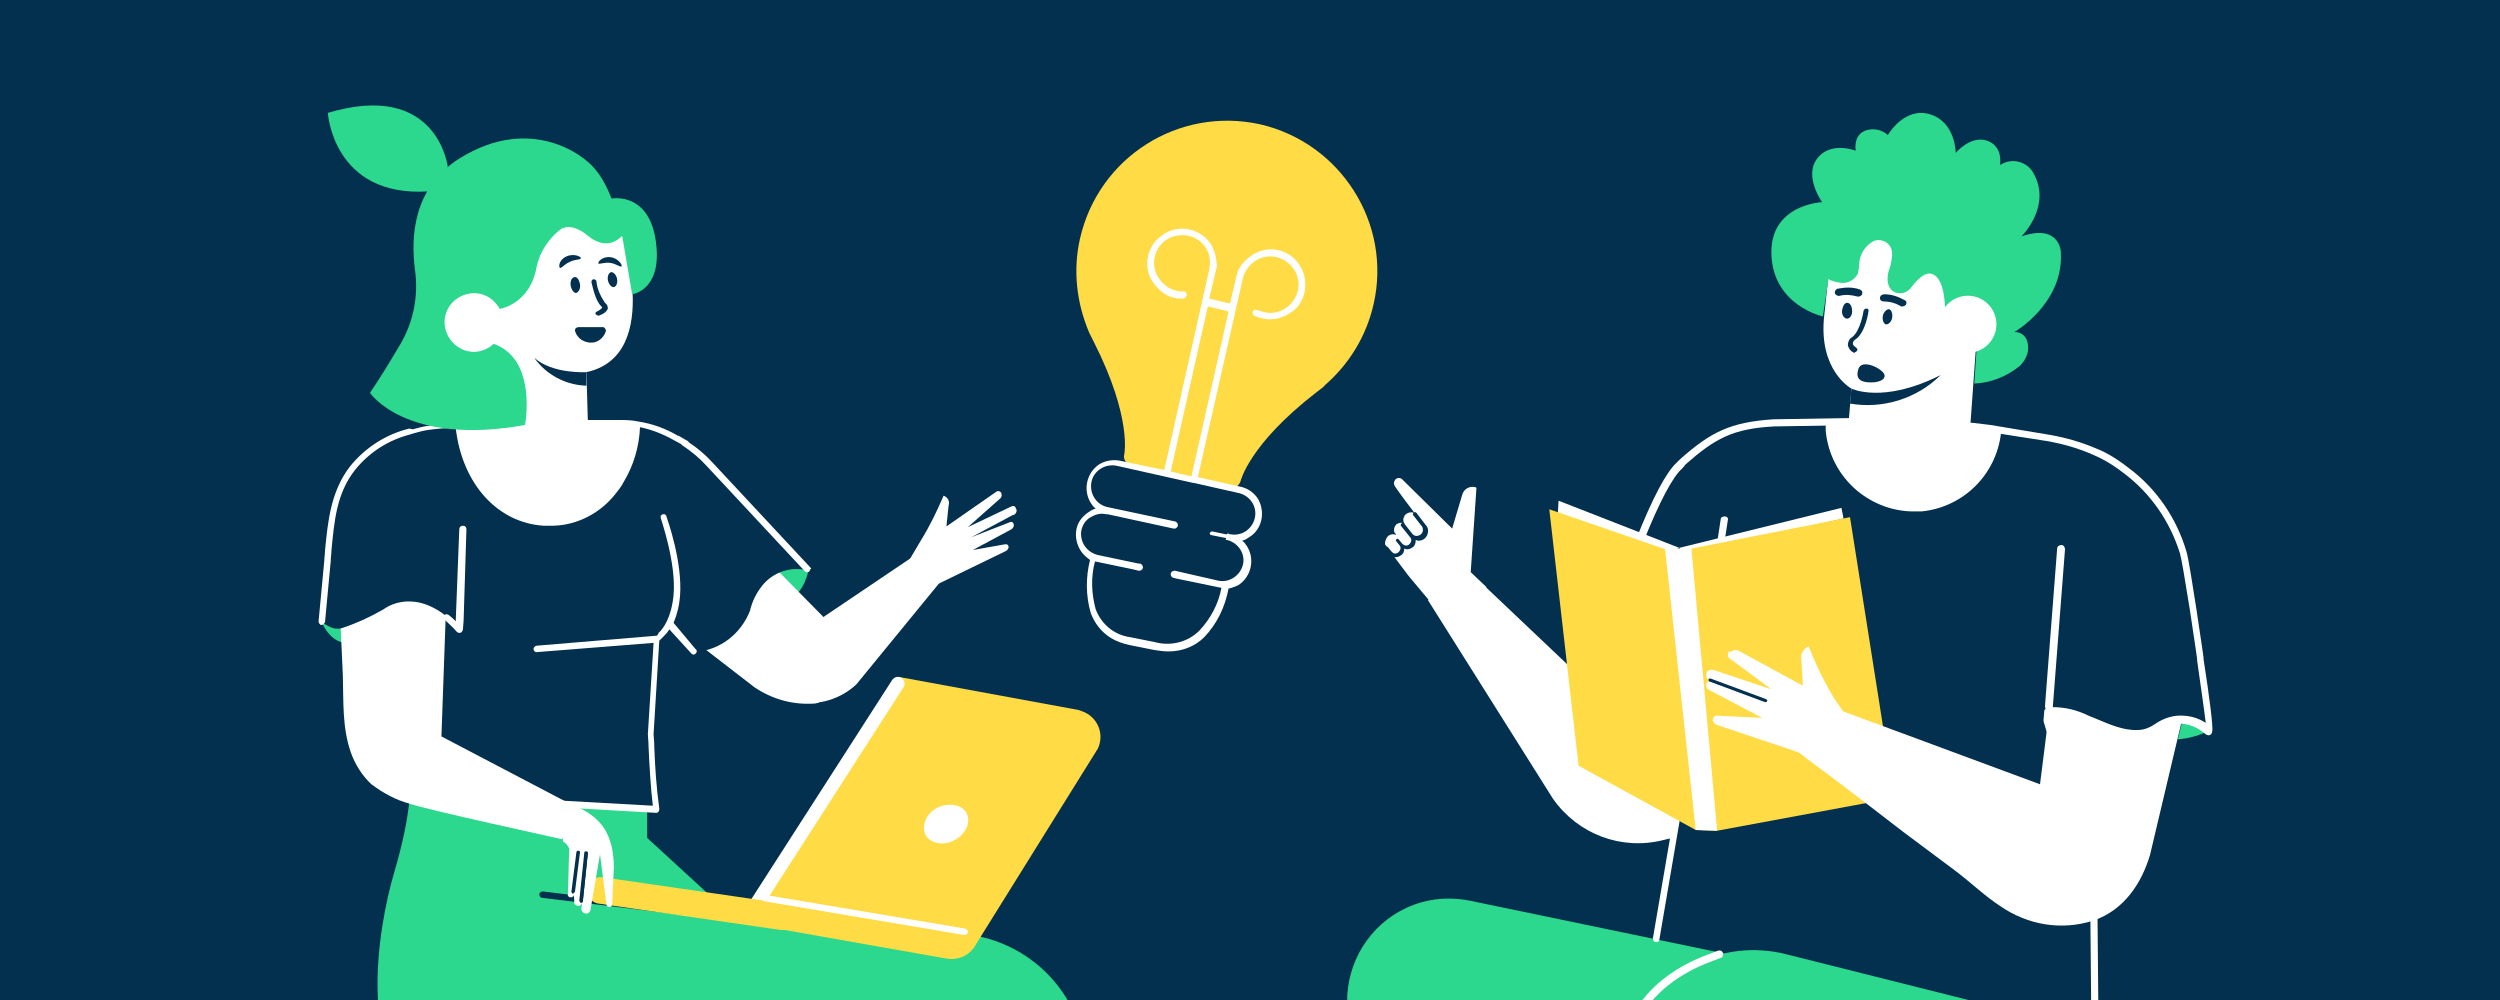 <?xml version="1.0" encoding="utf-8"?>
<!-- Generator: Adobe Illustrator 23.0.6, SVG Export Plug-In . SVG Version: 6.00 Build 0)  -->
<svg version="1.1" id="Layer_1" xmlns="http://www.w3.org/2000/svg" xmlns:xlink="http://www.w3.org/1999/xlink" x="0px" y="0px"
	 viewBox="0 0 350 140" style="enable-background:new 0 0 350 140;" xml:space="preserve">
<style type="text/css">
	.st0{clip-path:url(#SVGID_2_);}
	.st1{fill:#03304F;}
	.st2{fill:#2BD88D;}
	.st3{fill:#FFFFFF;}
	.st4{fill:#AC9AF0;}
	.st5{fill:#464646;}
	.st6{fill:#FFDB45;}
	.st7{fill:#FF7867;}
</style>
<title>ilustras</title>
<g>
	<g>
		<defs>
			<rect id="SVGID_1_" width="350" height="140"/>
		</defs>
		<clipPath id="SVGID_2_">
			<use xlink:href="#SVGID_1_"  style="overflow:visible;"/>
		</clipPath>
		<g class="st0">
			<rect x="-100.1" y="-114.9" class="st1" width="498.9" height="459.9"/>
			<path class="st2" d="M57.4,104.6v5.3c0,0,0.3,3.7-2.2,12.2c-2.3,7.8-5.7,27.1,5.5,33.4c1.6,0.9,3.4,1.3,5.3,1.3h37.5l-16,52.9
				c0,0,0.9,3.4,11.6,0.6s8,4.9,8,4.9l22.9-59.9c0,0,0.1-0.2,0.1-0.5c2.8-10.1-3-20.5-13.1-23.4c-0.5-0.1-1.1-0.3-1.6-0.4l-12.6-2.5
				l-12.2-11.2v-12.8H57.4z"/>
			<path class="st2" d="M76.5,122.1c-2.2,7.8-5.7,27.1,5.5,33.4c1.6,0.9,3.4,1.3,5.3,1.3h37.5l-16,52.9c0,0,0.9,3.4,11.6,0.6
				s8,4.9,8,4.9l22.9-59.9c0,0,0.1-0.2,0.1-0.5c2.8-10.1-3-20.5-13.1-23.4c-0.5-0.1-1.1-0.3-1.6-0.4l-43.4-4.1
				C93.4,126.9,78.9,113.6,76.5,122.1z"/>
			<path class="st1" d="M103,128.9c0.2,0,0.3-0.1,0.3-0.3c0-0.2-0.1-0.3-0.3-0.4c0,0,0,0,0,0l-27-3.3c-0.2,0-0.3,0.1-0.4,0.3
				c0,0.2,0.1,0.3,0.3,0.4L103,128.9L103,128.9z"/>
			<path class="st1" d="M103,129L103,129l-27.1-3.3c-0.2,0-0.4-0.2-0.4-0.5c0,0,0,0,0,0c0-0.2,0.2-0.4,0.5-0.4l27.1,3.3
				c0.2,0,0.4,0.2,0.4,0.4c0,0.2-0.2,0.4-0.4,0.4l0,0L103,129z M75.9,125c-0.1,0-0.2,0.1-0.2,0.2c0,0.1,0.1,0.2,0.2,0.3l27.1,3.3
				l0,0c0.1,0,0.2-0.1,0.2-0.2c0-0.1-0.1-0.2-0.2-0.3c0,0,0,0,0,0L75.9,125L75.9,125z"/>
			<path class="st2" d="M113.2,79.8c0,0-0.6,3.3-2.7,4l-2.4-3.2C109.5,79.4,111.5,79.1,113.2,79.8z"/>
			<path class="st3" d="M115.1,86.5l13.2-8.9l4.7,2.2l-13.1,16c-1.9,1.8-4.6,2.8-7.2,2.6L115.1,86.5z"/>
			<path class="st3" d="M108.9,79.9l6.6,6.7l-0.9,11.8c-0.2,0-0.4,0.1-0.6,0.1c-3,0.2-5.9-0.6-8.4-2.3l-10.1-7.8L108.9,79.9z"/>
			<path class="st1" d="M92.3,85.7l1.5,1.7l3.5,3.9c3.5-0.3,6.4-2.5,7.7-5.8c0.3-1.3,0.9-2.5,1.7-3.5c1.5-1.9,4.1-2.8,6.5-2.1
				l-9.8-10.4l-1.3-1.4l-2.8-3c-1-1.1-2.2-2.1-3.4-2.9l-0.4-0.3l-0.8-0.5l0,0L92.3,85.7z"/>
			<path class="st1" d="M57.3,82.5L57.3,82.5l0.1,2.2l1.2,26.7l33.4,1.9c-0.5-3-0.7-8.8-0.8-10.5L92,89.4c0.7-0.6,1.4-1.3,1.8-2.1
				c0.2-0.3,0.4-0.7,0.6-1.1l0.2,0.2l1.3-24.4V62l-1.2-0.7l0,0c-2.5-1.4-5.4-2.2-8.3-2.2h-4.7l-16.5,0.4h-1.1
				c-1.6,0-3.2,0.2-4.7,0.5c-0.8,0.2-1.5,0.4-2.3,0.6l0,0H57l0,0L57.3,82.5z"/>
			<path class="st4" d="M50.2,65c0.7,1.8,2.4,2.9,4.3,2.9L54.5,66c-1.3,0-2.5-0.9-2.6-2.3c-0.4,0.3-0.8,0.6-1.2,1L50.2,65z"/>
			<path class="st3" d="M76.1,73.6c-6.4-0.4-11.4-5.8-12.3-13.7c0-0.2,0.1-0.4,0.3-0.4c0.2,0,0.4,0.1,0.4,0.3c0,0,0,0,0,0
				c1,8,6.3,13.4,12.9,13.1c3.2-0.2,6.2-1.7,8.2-4.3c0.4-0.5,0.7-1,1.1-1.5c1.3-2.3,2-4.8,2.2-7.4c0-0.2,0.2-0.4,0.4-0.3
				c0,0,0,0,0,0l0,0c0.2,0,0.4,0.2,0.3,0.4c-0.1,2.7-0.9,5.4-2.3,7.7c-0.3,0.6-0.7,1.1-1.1,1.6c-2.1,2.7-5.3,4.4-8.7,4.5
				C77,73.6,76.5,73.6,76.1,73.6z"/>
			<path class="st2" d="M45,87c0,0,1.2,3.2,3.8,3l-0.5-2.3C48.3,87.7,47.2,88.5,45,87z"/>
			<path class="st1" d="M62.5,60.3L65,79.7L64.7,83l-0.4,5.2c0,0-4.4-6.3-10.5-2.9C47,89,47,88.2,45,87.1c0.3-2.8,0.5-5.6,0.8-8.5
				c0.4-4.6,0.5-9.2,3.5-13c2-2.6,4.9-4.4,8.1-5.1c1.3-0.5,2.6-0.6,4-0.5C61.4,59.9,62.5,60.2,62.5,60.3z"/>
			<path class="st3" d="M64.3,88.3c-0.1,0-0.1,0-0.1-0.1c-0.5-0.6-1-1.2-1.6-1.7c-0.1-0.1-0.1-0.2,0-0.3c0.1-0.1,0.2-0.1,0.3,0
				c0.5,0.4,1,0.9,1.4,1.4l0.1-0.7l0.4-13c0-0.1,0.1-0.2,0.2-0.2c0,0,0,0,0,0c0.1,0,0.2,0.1,0.2,0.2c0,0,0,0,0,0l-0.4,12.9l-0.1,1.2
				C64.5,88.2,64.4,88.2,64.3,88.3L64.3,88.3z"/>
			<path class="st3" d="M132.1,69.4c0.6,0.2,0.9,0.8,0.7,1.4l-0.3,2.9l6.9-4.8c0.2-0.2,0.5-0.2,0.7,0c0,0,0.1,0.1,0.1,0.2
				c0.1,0.3,0,0.6-0.3,0.8l-4.4,3.9l6.1-2.9c0.2-0.1,0.5-0.1,0.6,0.2c0,0,0,0.1,0.1,0.2c0.1,0.3-0.1,0.7-0.4,0.8h-0.1l-5.8,3.1
				l5.4-2.1c0.2-0.1,0.4,0,0.5,0.2c0,0,0,0,0,0l0,0c0.1,0.3,0,0.6-0.3,0.8l-5.4,2.9l4.5-0.8c0.3,0,0.4,0,0.5,0.3c0,0.1,0,0.1,0,0.2
				c-0.1,0.2-0.2,0.4-0.5,0.5l-10.5,5.1l-2.9-3.9c0,0,0.6-1,1.6-2.7C130.2,73.6,131.2,71.5,132.1,69.4z"/>
			<path class="st5" d="M224,91.3c0.9,0.9,2,1.6,3.2,1.9l0.3-2.5C226.3,90.4,225,90.6,224,91.3z"/>
			<path class="st3" d="M227.4,83.1L225,98.3l-19.2-18.2l-5.9,3.9l17.5,27.8c3.5,5,9.6,7.3,15.5,5.8l4.5-1.1l1.8-29.9L227.4,83.1z"
				/>
			<path class="st1" d="M224,91.4c1.6-0.8,3.3-0.9,5-0.4c1.9,0.7,3.8,1.5,5.6,2.4c0.7,0.4,1.6,0.6,2.4,0.7c0.4,0,0.8-0.1,1.1-0.2
				l-7.8,45.3l63,5.3l-0.2-22.1l-6.5-21.7l0,0l0.1-1.3c1.9-0.1,3.7,0.2,5.4,1.1c2.3,1,4.6,2.3,7.1,2.1s2.9-1.9,5.4-2
				c1.7-0.1,3.4,0.5,4.6,1.7c0,0-0.6-4.6-1.4-9.9c-0.3-2.3-0.7-4.8-1.1-7c-0.6-3.9-1.1-7.2-1.4-8c-1.4-4.6-4.1-8.6-7.9-11.4
				l-0.8-0.6c-1.1-0.8-2.3-1.5-3.6-2.1c-2-0.9-4.1-1.5-6.2-2l-1.7-0.3l-6.6-1.1l-2.5-0.3L260.5,59l-3.2,0.1l-9,0.2
				c-5.9,0.3-8.4,1.6-12.7,5.5l-0.5,0.5c-1.6,1.4-3.6,5.7-5.5,10.4c-1,2.6-2,5.2-2.9,7.7C225.5,86.7,224.5,89.8,224,91.4z"/>
			<path class="st3" d="M256.1,60.3c0.6,6.6,6.3,11.4,12.9,10.9c5.9-0.5,10.6-5.3,10.9-11.2l-2.8-0.3l-17.5-0.7L256,59
				C256,59.4,256,59.9,256.1,60.3z"/>
			<path class="st3" d="M267.9,71.6c0.4,0,0.7,0,1.1,0c6.1-0.6,10.8-5.5,11.2-11.6l-0.8,0c-0.4,5.7-4.8,10.3-10.5,10.8
				c-6.4,0.6-12-4.2-12.5-10.5c0,0,0,0,0,0c0-0.4-0.1-0.8,0-1.3h-0.8c0,0.4,0,0.9,0,1.3c0.3,3.3,1.9,6.3,4.4,8.4
				C262.3,70.6,265.1,71.6,267.9,71.6z"/>
			<path class="st2" d="M258.3,137l-52.5-10.9c-3-0.6-6.1-0.3-8.9,1l0,0c-5.2,2.4-8.4,7.7-8.3,13.3l1.8,98.6h16.5l9.4-80.2l24.6,7.1
				C241,165.9,257.4,137,258.3,137z"/>
			<path class="st2" d="M293.5,144.5c0.7,4.6,0.8,9.2,0.4,13.8c-0.4,4.5-2.5,7.9-7,7.9H255l-29.4,71.6l-16.6-6.1l13.5-69.2
				c1.3-6.2,3.1-12.2,5.6-18c3.7-8.5,13-13.2,22-10.9L293.5,144.5z"/>
			<path class="st2" d="M309.5,102.2c-1.4,0.7-3,1.2-4.6,1.3l0.7-2.9C307,100.6,308.4,101.1,309.5,102.2z"/>
			<path class="st3" d="M197.6,81.1c-0.1,0-3.7-4.9-3.7-4.9c0-0.4,0.1-0.7,0.3-1c0.3-0.4,0.8-0.5,1.3-0.3c-0.2-0.3-0.1-0.1-0.3-0.4
				c-0.1-0.4,0-0.8,0.3-1.1c0.3-0.2,0.7-0.3,1-0.1c-0.2-0.3,0.4,0.5,0.2,0.2c-0.2-0.3-0.3-0.7-0.2-1c0.1-0.1,0.1-0.3,0.2-0.4
				c0.4-0.4,1-0.5,1.4-0.2c-0.7-0.9-2.2-2.9-2.8-3.8c-0.2-0.3-0.2-0.6,0-0.9l0,0c0.2-0.3,0.7-0.4,1-0.1c0,0,0.1,0.1,0.1,0.1l6.9,6.8
				l1.4-4.7c0.2-0.8,1-1.3,1.8-1.1c0.1,0,0.1,0,0.2,0.1l-0.8,11.8l2.2,2.1l-5.4,5L197.6,81.1z"/>
			<path class="st3" d="M259.2,54.4c0,0-4.7-2.5-3.8-10.3l1.1-10.4l6.8-6.1l11.1,7.7l-1.8,7.5l4,6.3l-0.9,12.5l-17-1.2L259.2,54.4z"
				/>
			<path class="st2" d="M276.4,53.7c2.3-0.1,4.6-1,6.4-2.5c0.8-0.8,1.3-1.9,1.1-3c-0.1-1-0.9-1.8-1.9-1.7c0,0,0,0,0,0
				c0,0,7.1-4.1,6.5-11.4c0,0-0.3-3.8-5.5-2c0,0,4.4-4.3,1.6-9c-0.9-1.5-2.9-2-4.4-1.1c-0.1,0-0.1,0.1-0.2,0.1c0,0,0.5-2.6-1.8-3.4
				s-4.4,1.7-4.4,1.7s0-4.3-3.6-5.4s-5.9,2.9-5.9,2.9c-0.9-0.8-2.1-1-3.2-0.6c-1.7,0.7-1.3,2.8-1.3,2.8s-3.5-1.4-5.4,1.1
				s0.7,6.1,0.7,6.1s-7.4,0.3-7.1,7.4s7.2,8.6,7.2,8.6L256,39c0,0.3,1.6,0.6,1.8,0.6c1,0.1,1.9-0.5,2.3-1.3c0.1-0.5,0.2-1,0.2-1.5
				c0.1-1.3,0.9-2.5,2.1-3.1c1-0.3,2.1,0.2,2.4,1.2c0.1,0.3,0.1,0.6,0.1,0.9c-0.1,0.7-0.2,1.5-0.5,2.2c-0.3,1.1-0.2,2.6,1.1,3
				c0.8,0.2,1.6-0.1,2.1-0.8c0.7-0.9,1.9-2.3,3-1.8c1.7,0.7,1.7,4.7,1.7,4.7l4.4,6.1L276.4,53.7z"/>
			<path class="st3" d="M271.5,45.4c0,2.2,1.8,4,4,4s4-1.8,4-4s-1.8-4-4-4S271.5,43.2,271.5,45.4z"/>
			<path class="st1" d="M259.2,54.4c0,0,4.4,2.2,12.5-1.9c-3.3,3.3-8.1,4.8-12.7,4L259.2,54.4z"/>
			<path class="st1" d="M263.6,44.2c-0.1,0.6,0.1,1.1,0.4,1.2s0.8-0.3,0.9-0.9s-0.1-1.1-0.4-1.2S263.7,43.7,263.6,44.2z"/>
			<path class="st1" d="M257.9,43.4c-0.1,0.6,0.2,1.1,0.6,1.2s0.8-0.4,0.8-1s-0.2-1.1-0.6-1.2S258,42.8,257.9,43.4z"/>
			<path class="st1" d="M259.7,49.3c0.1,0,0.2-0.1,0.3-0.2c0.1-0.1,0-0.3-0.1-0.4c-0.1-0.1-0.5-0.3-0.5-0.6s0.2-0.5,0.4-0.6
				c1.4-1,1.8-3.9,1.8-4c0-0.2-0.1-0.3-0.3-0.3c-0.2,0-0.3,0.1-0.4,0.3c0,0-0.4,2.8-1.6,3.7c-0.4,0.2-0.6,0.7-0.6,1.1
				c0.1,0.5,0.4,0.9,0.9,1.1C259.6,49.4,259.7,49.4,259.7,49.3z"/>
			<path class="st1" d="M263.7,42.2c0.8,0,1.6,0.2,2.3,0.6c0.2,0.2,0.6,0.1,0.8-0.1l0,0c0.2-0.3,0.1-0.6-0.2-0.7c0,0,0,0,0,0
				c-0.9-0.5-1.8-0.8-2.8-0.8c-0.3,0-0.6,0.2-0.6,0.5c0,0,0,0,0,0.1l0,0C263.2,42,263.4,42.2,263.7,42.2z"/>
			<path class="st1" d="M260,41.5c-0.8-0.2-1.6-0.3-2.4-0.1c-0.3,0.1-0.6-0.1-0.7-0.3l0,0c-0.1-0.3,0.1-0.6,0.4-0.7c0,0,0,0,0.1,0
				c1-0.2,2-0.2,2.9,0.1c0.3,0.1,0.5,0.3,0.4,0.6c0,0,0,0,0,0.1l0,0C260.6,41.4,260.3,41.6,260,41.5z"/>
			<path class="st6" d="M104.2,129.2l28.3,5c1.7,0.3,3.4-0.5,4.2-2.1l17-27.3c0.9-1.9,0.1-4.2-1.9-5.1c-0.3-0.1-0.5-0.2-0.8-0.3
				l-25-4.6L104.2,129.2z"/>
			<path class="st3" d="M105.2,128.5c-0.2,0-0.4,0-0.5-0.1c-0.4-0.3-0.5-0.8-0.3-1.3l20.5-31.9c0.3-0.4,0.8-0.6,1.3-0.3c0,0,0,0,0,0
				c0.4,0.3,0.6,0.8,0.3,1.3L106,128.1C105.8,128.4,105.5,128.5,105.2,128.5z"/>
			<path class="st6" d="M109.6,130.2h-0.3l-25.5-3.7c-1-0.1-1.7-1.1-1.6-2.1s1.1-1.7,2.1-1.6l0,0l25.5,3.7c1,0.1,1.7,1,1.6,2
				C111.4,129.5,110.6,130.3,109.6,130.2L109.6,130.2z"/>
			<path class="st3" d="M131.4,113c-1.6,0.7-2.4,2.4-1.9,3.7s2.4,1.8,4,1s2.4-2.4,1.9-3.7S133,112.3,131.4,113z"/>
			<path class="st3" d="M135.4,130.2c-0.1-0.1-0.2-0.2-0.3-0.2l-27.9-4.7c-0.1,0-0.2,0-0.3,0.1c-0.2,0.1-0.2,0.4-0.1,0.6
				c0,0,0,0,0,0c0.1,0.1,0.2,0.2,0.3,0.2l27.9,4.7h0.1c0.2,0,0.4-0.2,0.4-0.4C135.5,130.4,135.5,130.3,135.4,130.2z"/>
			<path class="st6" d="M176.4,17.4c11.3,2.6,18.5,13.9,15.9,25.2c-1,4.4-3.4,8.4-6.9,11.4c0,0,0.4-0.2-1.2,1
				c-9.3,7.2-10.5,12.3-10.5,12.3c-0.2,0.7-0.9,1.2-1.6,1l-13.7-3.1c-0.7-0.2-1.2-0.9-1-1.6c0,0,0,0,0,0c0,0,1.1-5.1-4.2-15.6
				c-0.9-1.8-0.7-1.4-0.7-1.4c-1.8-4.2-2.3-8.8-1.3-13.2C153.8,22,165,14.9,176.4,17.4z"/>
			<path class="st1" d="M159.7,79.5l-6-1.3c-1.8-0.4-3-2.2-2.6-4c0,0,0,0,0,0l0,0c0.4-1.8,2.2-3,4-2.6c0,0,0,0,0,0
				c-1.8-0.4-3-2.2-2.6-4c0.4-1.8,2.2-3,4.1-2.6l0,0l16.8,3.6c1.9,0.3,3.1,2,2.9,3.9c-0.3,1.9-2,3.1-3.9,2.9c-0.1,0-0.3,0-0.4-0.1
				c1.8,0.4,3,2.2,2.6,4l0,0c-0.4,1.8-2.2,3-4,2.6c0,0,0,0,0,0l-6.2-1.3L159.7,79.5z"/>
			<path class="st1" d="M164.9,80.6l6.8,1.4c-1.2,5.5-4.3,9.5-9.9,8.4l-3.5-0.8c-5.5-1.2-6.4-6.1-5.2-11.6l6.4,1.4L164.9,80.6z"/>
			<path class="st7" d="M155.2,71.6l9.4,2L155.2,71.6z"/>
			<path class="st3" d="M182,37.2c-1.4-2.3-4.4-3-6.7-1.5c-0.7,0.5-1.4,1.1-1.8,1.9l0,0c-0.1,0.1-0.2,0.2-0.2,0.3l-0.2,0.8l0,0
				l-0.9,3.8l-2.9-0.7l0.9-3.8l0,0l0.2-0.8c0-0.1,0-0.3-0.1-0.4l0,0c0-0.9-0.3-1.7-0.7-2.5c-1.4-2.3-4.5-3-6.7-1.5
				c-2.3,1.4-3,4.5-1.5,6.7c0.4,0.6,1,1.2,1.6,1.6c0.4,0.3,0.9,0.5,1.4,0.6c0.4,0.1,0.7,0.1,1.1,0.1h0.2c0.1,0,0.2-0.1,0.3-0.2
				c0.2-0.2,0.2-0.5,0-0.7c-0.1-0.1-0.2-0.1-0.3-0.1c-0.3,0-0.7,0-1-0.1c-1-0.2-1.9-0.9-2.5-1.8c-1.2-1.8-0.6-4.3,1.2-5.4
				s4.3-0.6,5.4,1.2c0.6,0.9,0.7,1.9,0.5,3L163,65.8l-6.2-1.3c-1-0.2-2.1,0-2.9,0.5c-1.8,1.2-2.3,3.6-1.2,5.4
				c0.2,0.3,0.4,0.6,0.7,0.8c-0.4,0.1-0.7,0.3-1,0.5c-0.9,0.6-1.5,1.4-1.7,2.4c-0.3,1.6,0.4,3.3,1.8,4.2l0,0l0.1,0.1
				c-0.6,2.4-0.6,5,0.1,7.4c0.5,1.4,1.5,2.7,2.8,3.5l0,0c0.8,0.5,1.7,0.8,2.6,1l3.5,0.7c0.7,0.1,1.3,0.2,2,0.2c1.9,0,3.7-0.7,5-2
				c1.8-1.9,2.9-4.2,3.4-6.8c0.5-0.1,1-0.3,1.4-0.5c1.8-1.2,2.3-3.6,1.2-5.4c-0.2-0.3-0.4-0.6-0.7-0.8c0.4-0.1,0.7-0.3,1-0.5
				c1.8-1.1,2.3-3.5,1.2-5.4c-0.6-0.9-1.5-1.5-2.6-1.7l-5.8-1.3l6.3-27.8l0,0c0.5-2.1,2.6-3.5,4.7-3s3.5,2.6,3,4.7
				c-0.5,2.1-2.6,3.5-4.7,3c-0.3-0.1-0.7-0.2-1-0.3c-0.2-0.1-0.5,0-0.6,0.2s0,0.5,0.2,0.6l0,0c0.4,0.2,0.8,0.3,1.2,0.4
				c0.4,0.1,0.7,0.1,1.1,0.1c0.9,0,1.8-0.3,2.6-0.8C182.8,42.6,183.4,39.5,182,37.2C182,37.2,182,37.2,182,37.2z M167,67.6h0.1
				l6.2,1.4c1.6,0.3,2.7,1.8,2.4,3.4c-0.3,1.6-1.8,2.7-3.4,2.4c-0.1,0-0.2,0-0.3-0.1h-0.2l-0.2,0.9h0.2c1.6,0.4,2.6,2,2.2,3.5
				c-0.4,1.5-1.9,2.5-3.4,2.2l-5.7-1.3l0,0l-0.4-0.1c-0.1,0-0.2,0-0.4,0.1c-0.1,0.1-0.2,0.2-0.2,0.3c0,0.1,0,0.3,0.1,0.4
				c0.1,0.1,0.2,0.2,0.3,0.2l0.4,0.1l0,0l6.3,1.3c-0.4,2.2-1.5,4.3-3.1,6c-1.6,1.6-4,2.2-6.2,1.6l-3.5-0.7c-2.2-0.3-4-1.8-4.8-3.9
				c-0.6-2.2-0.7-4.5-0.1-6.7l5.3,1.1l0.8,0.2c0.1,0,0.3,0,0.4-0.1c0.2-0.1,0.3-0.4,0.1-0.7c-0.1-0.1-0.2-0.2-0.3-0.2h-0.2l0,0
				l-5.7-1.2c-1.6-0.4-2.6-1.9-2.3-3.5c0.2-0.8,0.6-1.4,1.3-1.8c0.7-0.4,1.4-0.6,2.2-0.4h0.2l0,0l9.2,2h0.1c0.1,0,0.2,0,0.3-0.1
				c0.1-0.1,0.2-0.2,0.2-0.3c0-0.1,0-0.3-0.1-0.4c-0.1-0.1-0.2-0.2-0.3-0.2l-9.4-2l0,0c-1.6-0.3-2.6-1.9-2.3-3.5
				c0.3-1.6,1.9-2.6,3.5-2.3L167,67.6C167,67.7,167,67.7,167,67.6L167,67.6z M163.9,66l5.2-23.1l2.9,0.7l-5.2,23.1L163.9,66z"/>
			<path class="st7" d="M172,75.2l-2.4-0.5L172,75.2z"/>
			<path class="st3" d="M169.5,74.9C169.5,74.9,169.6,74.9,169.5,74.9l2.5,0.5c0.1,0,0.3,0,0.3-0.2c0,0,0,0,0,0c0-0.1,0-0.3-0.2-0.3
				c0,0,0,0,0,0l-2.4-0.5c-0.1,0-0.3,0.1-0.3,0.2c0,0,0,0,0,0C169.3,74.7,169.4,74.8,169.5,74.9z"/>
			<path class="st1" d="M260.2,51.6c0.5-1.4,3.3,0,3.6,0.8s-1,1.3-2.5,1.1C260.5,53.4,259.7,53,260.2,51.6z"/>
			<path class="st3" d="M61.8,103.1l0.6-16.9c-5-3.9-8.7-0.9-8.7-0.9c-1.9,1.1-3.9,2-6,2.7l0.3,6.6c0.1,3.6-0.1,7.2,1.1,10.7
				c0.6,1.7,1.6,3.3,2.9,4.5c1.6,1.2,3.4,2.2,5.3,2.7c2.1,0.8,21.1,4.9,21.4,5l1.8-4.6L61.8,103.1z"/>
			<path class="st3" d="M64.1,59.5c1,8.5,6.8,14,13.3,13.7c6.3-0.3,11.2-5.8,11.8-13.8c-0.9-0.2-1.8-0.2-2.8-0.2h-4.7l-16.5,0.4
				L64.1,59.5z"/>
			<path class="st3" d="M241.5,72.3c-0.3,0-0.6,0.1-0.6,0.4c0,0,0,0,0,0L237.8,93c0,0.3,0.2,0.6,0.4,0.6h0.1c0.3,0,0.5-0.2,0.5-0.5
				l3.1-20.3C242,72.6,241.8,72.3,241.5,72.3C241.5,72.3,241.5,72.3,241.5,72.3z"/>
			<path class="st3" d="M240.5,133.1l-1.3,0.5c-4.9,1.8-8.5,4.7-10.6,8.4c-0.5,1-0.9,2-1.2,3.1l-4.9,16.6c-0.1,0.3,0.1,0.6,0.4,0.7
				h0.2c0.2,0,0.5-0.2,0.5-0.4l4.9-16.6c0.3-1,0.7-1.9,1.1-2.9c1.9-3.4,5.4-6.2,10-7.9l1.3-0.5c0.3-0.1,0.4-0.4,0.3-0.7
				C241.1,133.1,240.8,133,240.5,133.1z"/>
			<path class="st3" d="M231.9,131.9c0.2,0,0.4-0.1,0.4-0.3l4-23.4c0-0.1,0-0.2-0.1-0.3c-0.1-0.1-0.2-0.1-0.3-0.2
				c-0.2,0-0.4,0.1-0.5,0.3c0,0,0,0,0,0l-4,23.4C231.4,131.7,231.6,131.9,231.9,131.9C231.8,131.9,231.8,131.9,231.9,131.9
				L231.9,131.9z"/>
			<path class="st3" d="M308.5,92.3v-0.2c-0.3-2.3-0.7-4.6-1-6.8c-0.5-3.2-1.1-7.1-1.4-8.1c-1.4-4.7-4.2-8.8-8.1-11.7l-0.8-0.6
				c-1.1-0.8-2.4-1.6-3.7-2.1c-2.1-0.9-4.2-1.5-6.4-1.9l-8.4-1.4l-2.5-0.3l-15.7-0.7l-12.2,0.2c-6.1,0.4-8.8,1.8-13.1,5.6l-0.5,0.5
				c-1.4,1.3-3.3,4.8-5.6,10.6c-0.9,2.2-1.8,4.8-2.9,7.7c-0.9,2.5-1.8,5.2-2.7,8.1c-0.1,0.2,0,0.4,0.2,0.6c0.2,0.1,0.4,0.1,0.6,0
				c1.4-0.7,3.1-0.8,4.6-0.4c0.3,0.1,0.5-0.1,0.6-0.3c0.1-0.3-0.1-0.5-0.4-0.6c-1.4-0.4-2.9-0.4-4.3,0c0.8-2.5,1.6-4.8,2.4-7
				c1-3,2-5.5,2.9-7.7c2.2-5.5,4.1-9.1,5.4-10.2L236,65c4.1-3.6,6.6-5,12.4-5.3l12.1-0.2l15.7,0.7l2.4,0.3l8.3,1.3
				c2.1,0.4,4.2,1,6.2,1.9c1.2,0.5,2.4,1.2,3.5,2l0.8,0.6c3.7,2.8,6.4,6.7,7.8,11.2c0.2,0.7,0.7,3.6,1.4,8c0.3,2.2,0.7,4.5,1,6.8
				v0.2c0.5,3.6,1,6.9,1.2,8.7c-1.2-0.8-2.6-1.1-4-1c-1.1,0.1-2.1,0.5-3,1.1c-0.7,0.5-1.6,0.9-2.5,0.9c-2,0.1-4-0.8-5.9-1.6l-1-0.4
				c-1.6-0.8-3.3-1.2-5-1.2c0,0,0-0.1,0-0.1l1.7-22c0-0.3-0.2-0.6-0.5-0.6c-0.3,0-0.6,0.2-0.6,0.5c0,0,0,0,0,0l-1.7,22
				c0,0.2,0,0.3,0.1,0.4c-0.1,0.1-0.2,0.2-0.2,0.3l-0.1,1.2c0,0.1,0,0.2,0,0.3l6.5,21.7l0.2,22c0,0.3,0.2,0.5,0.5,0.5l0,0
				c0.3,0,0.5-0.2,0.5-0.5c0,0,0,0,0,0l-0.2-22.1c0,0,0-0.1,0-0.1l-6.5-21.6l0.1-0.8c1.6,0,3.3,0.3,4.7,1.1l0.9,0.4
				c2,0.9,4.1,1.9,6.4,1.7c1.1-0.1,2.1-0.5,2.9-1.1c0.7-0.5,1.6-0.9,2.5-0.9c1.6-0.1,3.1,0.5,4.2,1.5c0.2,0.1,0.4,0.2,0.6,0.1
				c0.2-0.1,0.3-0.3,0.3-0.5C309.9,102.1,309.3,97.4,308.5,92.3z"/>
			<polygon class="st3" points="235.1,76.7 257.8,71.1 258.1,72.6 235.6,77.6 			"/>
			<polygon class="st3" points="235.1,76.7 218.2,70.1 218.1,71.8 232.7,77.9 			"/>
			<polygon class="st6" points="259,72.4 265.2,111.7 240.4,116.3 237.4,116.2 221,107.2 216.9,71.3 234.3,77.3 			"/>
			<polygon class="st3" points="236.8,76.8 240.4,116.3 237.4,116.2 233.1,76.8 			"/>
			<path class="st3" d="M242,91.3c-0.2,0.4-0.1,0.8,0.3,1l5.7,4.2l-8.1-2.7c-0.4-0.1-0.8,0-1,0.4c0,0,0,0,0,0.1
				c-0.1,0.4,0.1,0.9,0.5,1c0,0,0,0,0,0h0.1c-0.3,0-0.5,0.2-0.6,0.4c-0.1,0.3,0,0.6,0.2,0.8l7.6,4l-6.2-0.3c-0.4,0-0.6,0.1-0.7,0.5
				c0,0.1,0,0.1,0,0.2c0.1,0.3,0.3,0.5,0.6,0.6l14,4.7l4.4-5.3c-0.6-1.1-1.3-2.1-2-3.1c-1.4-2.3-2.6-4.8-3.6-7.3
				c-0.7,0.3-1.2,1.1-1,1.9l0.2,3.6l-9-4.9c-0.4-0.2-0.8-0.1-1.1,0.2C242,91.1,242,91.2,242,91.3z"/>
			<path class="st1" d="M198.3,71.8c0,0-0.1-0.1-0.2-0.1c-0.1,0-0.1,0-0.2,0.1c0,0-0.1,0.1-0.1,0.2c0,0.1,0,0.1,0.1,0.2l1.1,1.4
				c0.2,0.2,0.2,0.4,0.2,0.7c0,0.2-0.2,0.5-0.4,0.6c-0.4,0.2-0.8,0.2-1.1-0.2l-1.1-1.4c0-0.1-0.1-0.1-0.2-0.1c-0.1,0-0.1,0-0.2,0.1
				c0,0-0.1,0.1-0.1,0.2c0,0.1,0,0.1,0.1,0.2l0.8,1l0,0l0.4,0.5c0.3,0.3,0.2,0.7-0.1,1c-0.3,0.3-0.7,0.2-1-0.1c0,0,0,0,0,0l-0.5-0.6
				c-0.1-0.1-0.2-0.1-0.3,0c-0.1,0.1-0.1,0.2,0,0.3c0,0,0,0,0,0l0,0l0,0l0.4,0.5c0.3,0.3,0.2,0.7-0.1,1c0,0,0,0,0,0
				c-0.1,0.1-0.3,0.2-0.5,0.2c-0.2,0-0.3-0.1-0.5-0.3l-0.5-0.6c-0.1-0.1-0.2-0.1-0.3,0c-0.1,0-0.1,0.1-0.1,0.2c0,0.1,0,0.1,0.1,0.2
				l0.5,0.6c0.2,0.2,0.5,0.4,0.8,0.4h0.1c0.3,0,0.5-0.1,0.8-0.3c0.3-0.2,0.4-0.6,0.4-0.9c0.1,0,0.2,0.1,0.3,0.1h0.1
				c0.3,0,0.5-0.1,0.8-0.3c0.3-0.2,0.4-0.6,0.4-1c0.1,0,0.2,0.1,0.4,0.1c0.7,0,1.2-0.5,1.3-1.1c0.1-0.4,0-0.8-0.3-1.1L198.3,71.8z"
				/>
			<path class="st1" d="M247.3,97.9l-7.8-2.9c-0.1,0-0.1,0-0.2,0c-0.1,0-0.1,0.1-0.1,0.1c0,0.1,0,0.3,0.1,0.3c0,0,0,0,0,0l7.8,2.9
				c0,0,0.1,0,0.1,0c0.1,0,0.2-0.1,0.2-0.2C247.5,98.1,247.4,98,247.3,97.9C247.3,97.9,247.3,97.9,247.3,97.9z"/>
			<path class="st3" d="M251.6,105.2c0.1,0,1.5,1.1,1.6,1.2c4.5,3.3,8.9,6.7,13.3,10.1c2.4,1.8,4.7,3.5,7.1,5.3s4.2,3.6,6.5,5.1
				c3.8,2.6,8.5,3.4,12.9,2l0.3-0.1c4.1-1.5,6.5-5.1,7.7-9.1l4.5-19c-0.2,0-0.5,0-0.7,0c-2.5,0.2-2.9,1.8-5.4,2s-4.8-1.1-7.1-2.1
				c-1.7-0.8-3.5-1.2-5.4-1.1l-1.3,10.3l-27.8-10.3L251.6,105.2z"/>
			<path class="st3" d="M63.9,88.4c0.1,0.1,0.2,0.2,0.4,0.2l0,0c0,0,0.1,0,0.1,0c0.2,0,0.3-0.2,0.4-0.4l0.1-1.2l0.4-12.9
				c0-0.3-0.2-0.5-0.5-0.5s-0.5,0.2-0.5,0.5L63.8,87c-0.3-0.3-0.6-0.6-1-0.9C62.7,86,62.6,86,62.5,86c-0.3,0-0.5,0.3-0.4,0.5
				c0,0.1,0.1,0.2,0.2,0.3C62.8,87.3,63.4,87.8,63.9,88.4z"/>
			<path class="st3" d="M113.5,79.5L99.7,64.7c-1-1.1-2.1-2-3.3-2.8c0-0.1-0.1-0.2-0.2-0.2l-1.2-0.7h-0.1c-1.7-1-3.6-1.7-5.6-2
				c-0.9-0.2-1.9-0.2-2.8-0.2h-4.7l-16.5,0.4h-1.1c-1.4,0-2.8,0.1-4.2,0.4c-0.7,0.1-1.5,0.3-2.2,0.5L57.3,60
				c-3.3,0.8-6.2,2.7-8.3,5.3c-2.7,3.5-3.1,7.7-3.5,11.8c0,0.5-0.1,1-0.1,1.4L44.6,87c0,0.2,0.2,0.5,0.4,0.5l0,0
				c0.2,0,0.4-0.2,0.5-0.4l0.8-8.5c0-0.5,0.1-1,0.1-1.5c0.4-4.1,0.7-8,3.3-11.3c2-2.5,4.7-4.2,7.8-5l0.3-0.1
				c0.7-0.2,1.4-0.4,2.1-0.5c1.4-0.2,2.7-0.3,4.1-0.3h1.1l16.5-0.4h4.7c0.9,0,1.8,0.1,2.7,0.2c1.9,0.3,3.7,1,5.3,1.9l1.1,0.6
				c0,0.1,0.1,0.1,0.2,0.2c1.2,0.8,2.3,1.7,3.3,2.8l13.8,14.8c0.1,0.1,0.2,0.1,0.3,0.1c0.1,0,0.2,0,0.3-0.1c0.1-0.1,0.1-0.2,0.1-0.3
				C113.6,79.7,113.6,79.6,113.5,79.5z"/>
			<path class="st3" d="M94.3,87.2c0.5-1.2,0.8-2.4,0.9-3.7c0.4-4.8-1.8-10.9-1.9-11.2c0-0.1-0.1-0.2-0.2-0.3c-0.1,0-0.2,0-0.3,0
				c-0.1,0-0.2,0.1-0.3,0.2c0,0.1,0,0.2,0,0.3c0,0.1,2.2,6.3,1.8,10.8c-0.3,3.2-1.5,4.8-2.1,5.3C92.1,88.9,92,89,91.9,89l-16.8,1.4
				c-0.1,0-0.2,0.1-0.3,0.2c-0.1,0.1-0.1,0.2-0.1,0.3c0,0.2,0.2,0.4,0.4,0.4L91.5,90l-0.8,12.8c0,0.4,0.1,1,0.1,1.8
				c0.1,2.2,0.3,5.9,0.6,8.2L59,111l-2.3-24.5l0.2-1.2c0-0.1,0-0.2-0.1-0.3c-0.1-0.1-0.2-0.2-0.3-0.2c-0.1,0-0.2,0-0.3,0.1
				c-0.1,0.1-0.2,0.2-0.2,0.3l-0.2,1.3v0.1l2.3,24.9c0,0.2,0.2,0.4,0.4,0.4l33.4,1.9l0,0c0.1,0,0.3-0.1,0.3-0.2
				c0.1-0.1,0.1-0.2,0.1-0.4c-0.4-2.9-0.6-5.8-0.7-8.7v-0.1c0-0.7-0.1-1.3-0.1-1.6l0.8-13.1c0.2-0.2,0.4-0.4,0.6-0.6
				c0.3-0.3,0.6-0.6,0.8-1l3.1,3.4c0.2,0.2,0.4,0.2,0.6,0c0,0,0,0,0,0c0.2-0.2,0.2-0.5,0-0.6L94.3,87.2z"/>
			<path class="st3" d="M79,112.3l1.6,0.6c1.3,0.5,2.5,1.3,3.4,2.3l0,0c0.9,1,1.4,2.3,1.7,3.6c0.2,1.2,0.3,2.3,0.2,3.5l-0.2,4.3
				c0,0.2-0.2,0.4-0.4,0.4c-0.2,0-0.4-0.2-0.4-0.4c0,0,0,0,0,0c-0.3-2.3-0.6-4.6-0.9-7l-1.3,7.6c0,0.4-0.3,0.7-0.6,0.7
				c-0.4,0-0.7-0.3-0.7-0.6c0,0,0-0.1,0-0.1c0-0.3,0.1-0.6,0.1-0.9c0,0.3-0.3,0.6-0.6,0.5c-0.3,0-0.6-0.3-0.5-0.6l0,0
				c0-0.4-0.1-0.8-0.1-1.2c0.1,0.2,0,0.5-0.2,0.6c-0.2,0.1-0.5,0-0.6-0.2c0-0.1,0-0.2,0-0.3c0.1-2.1,0.1-4.2,0.2-6.3
				c-0.2-0.4-0.5-0.8-0.9-1L79,112.3z"/>
			<path class="st1" d="M81.4,126.3L81.4,126.3c-0.1,0-0.1-0.1-0.1-0.2l0.7-6.7c0-0.1,0.1-0.1,0.2-0.1c0,0,0.1,0.1,0.1,0.1l-0.7,6.7
				C81.6,126.2,81.5,126.3,81.4,126.3C81.5,126.3,81.4,126.3,81.4,126.3z"/>
			<path class="st1" d="M81.4,126.4L81.4,126.4c-0.1,0-0.1,0-0.2-0.1c0-0.1-0.1-0.1-0.1-0.2l0.7-6.7c0-0.1,0-0.1,0.1-0.2
				c0.1,0,0.1,0,0.2,0c0.1,0,0.1,0,0.2,0.1c0,0.1,0,0.1,0,0.2l-0.7,6.7C81.6,126.3,81.5,126.4,81.4,126.4z M82.1,119.4L82.1,119.4
				l-0.7,6.7l0,0l0,0l0,0L82.1,119.4L82.1,119.4L82.1,119.4L82.1,119.4z"/>
			<path class="st1" d="M80.2,125L80.2,125c-0.1,0-0.1-0.1-0.1-0.2l0.7-5.5c0-0.1,0.1-0.1,0.1-0.1c0,0,0,0,0,0
				c0.1,0,0.1,0.1,0.1,0.1c0,0,0,0,0,0l-0.6,5.5C80.3,125,80.3,125,80.2,125C80.2,125,80.2,125,80.2,125z"/>
			<path class="st1" d="M80.2,125.1L80.2,125.1c-0.1,0-0.2-0.1-0.2-0.3c0,0,0,0,0,0l0.7-5.5c0-0.1,0.1-0.2,0.3-0.2
				c0.1,0,0.2,0.1,0.2,0.2c0,0,0,0,0,0l-0.7,5.5C80.4,125,80.3,125.1,80.2,125.1C80.2,125.1,80.2,125.1,80.2,125.1z M80.8,119.3
				L80.8,119.3l-0.7,5.5l0,0l0,0l0,0L80.8,119.3L80.8,119.3L80.8,119.3z"/>
			<path class="st3" d="M86.7,31.5c0,0,6.5,18.2-4.6,20.6l0.2,6.9l-13,0.8l-0.7-24C68.6,35.8,75.7,21,86.7,31.5z"/>
			<path class="st2" d="M62.7,23.4c0,0-1.4-12.2-16.8-7.6c0,0,0.7,11.8,14,11L62.7,23.4z"/>
			<path class="st1" d="M82.1,52.1c0,0-4.7,0.3-7.3-2c1.7,2.4,4.4,3.8,7.3,3.9L82.1,52.1z"/>
			<path class="st1" d="M81.2,39.8c0.1,0.6-0.2,1.1-0.5,1.2s-0.7-0.4-0.8-1s0.1-1.1,0.5-1.2S81.1,39.2,81.2,39.8z"/>
			<path class="st1" d="M86.4,39.1c0.1,0.6-0.2,1.1-0.5,1.1s-0.7-0.4-0.8-1s0.2-1.1,0.5-1.1S86.3,38.5,86.4,39.1z"/>
			<path class="st1" d="M85.4,36.8c-0.8-0.1-1.4,0.2-1.6,0.1s0.4-1,1.6-0.9s1.8,1.2,1.6,1.3S86.2,36.9,85.4,36.8z"/>
			<path class="st1" d="M79.7,36.7c-0.7,0.3-1.1,0.9-1.3,0.8s-0.2-1.1,0.9-1.6s2.2,0.1,2,0.3S80.4,36.3,79.7,36.7z"/>
			<path class="st1" d="M81,45.8c-0.3,0-0.5,0.2-0.5,0.4c0,0,0,0.1,0,0.1c0.3,1.2,1.6,1.9,2.8,1.6c0.7-0.2,1.3-0.8,1.5-1.5
				c0.1-0.2-0.1-0.5-0.3-0.6c0,0-0.1,0-0.1,0L81,45.8z"/>
			<path class="st1" d="M83.8,44.2L83.8,44.2c0.3-0.1,1.1-0.4,1.3-1c0-0.3-0.1-0.6-0.4-0.8c-0.6-0.9-1.1-1.9-1.2-3
				c0-0.2-0.2-0.3-0.4-0.3c-0.2,0-0.3,0.2-0.3,0.4c0,0,0,0,0,0c0.1,0.3,0.5,2.6,1.4,3.4c0.1,0.1,0.1,0.2,0.1,0.2s-0.4,0.4-0.7,0.5
				c-0.2,0.1-0.3,0.2-0.2,0.4C83.5,44.1,83.7,44.2,83.8,44.2z"/>
			<path class="st2" d="M87.1,33c0,0-1.9,2.4-4.8,0S78,32.5,78,32.5l1.8-6.3l5.8,1.6c0,0,5.6-1.1,6.3,6.7c0.6,6.2-3.4,6.7-3.4,6.7
				L87.1,33z"/>
			<path class="st2" d="M69.7,43.3c0,0,4.4-0.5,5.4-5.8c0.3-1.6,1.1-3.1,2.2-4.3c2-2.2,5.5-4.4,9.4-1.6c0,0-1.1-6.4-4.6-9.1
				c0,0-7.4-6.8-17.8-0.3c-6.5,4.1-6.8,11-6.2,15.6c0.5,3.6-0.2,7.2-2,10.3c-1.3,2.2-2.8,4.7-4.3,6.9c0,0,5,7.5,21.7,4.5
				c0,0,1.8-9.3-4.5-11.4L69.7,43.3z"/>
			<path class="st3" d="M62.3,45.8c0.4,2.2,2.5,3.8,4.7,3.4c2.2-0.4,3.8-2.5,3.4-4.7c-0.4-2.2-2.5-3.8-4.7-3.4c0,0,0,0,0,0
				C63.4,41.5,61.9,43.6,62.3,45.8z"/>
		</g>
	</g>
</g>
</svg>
